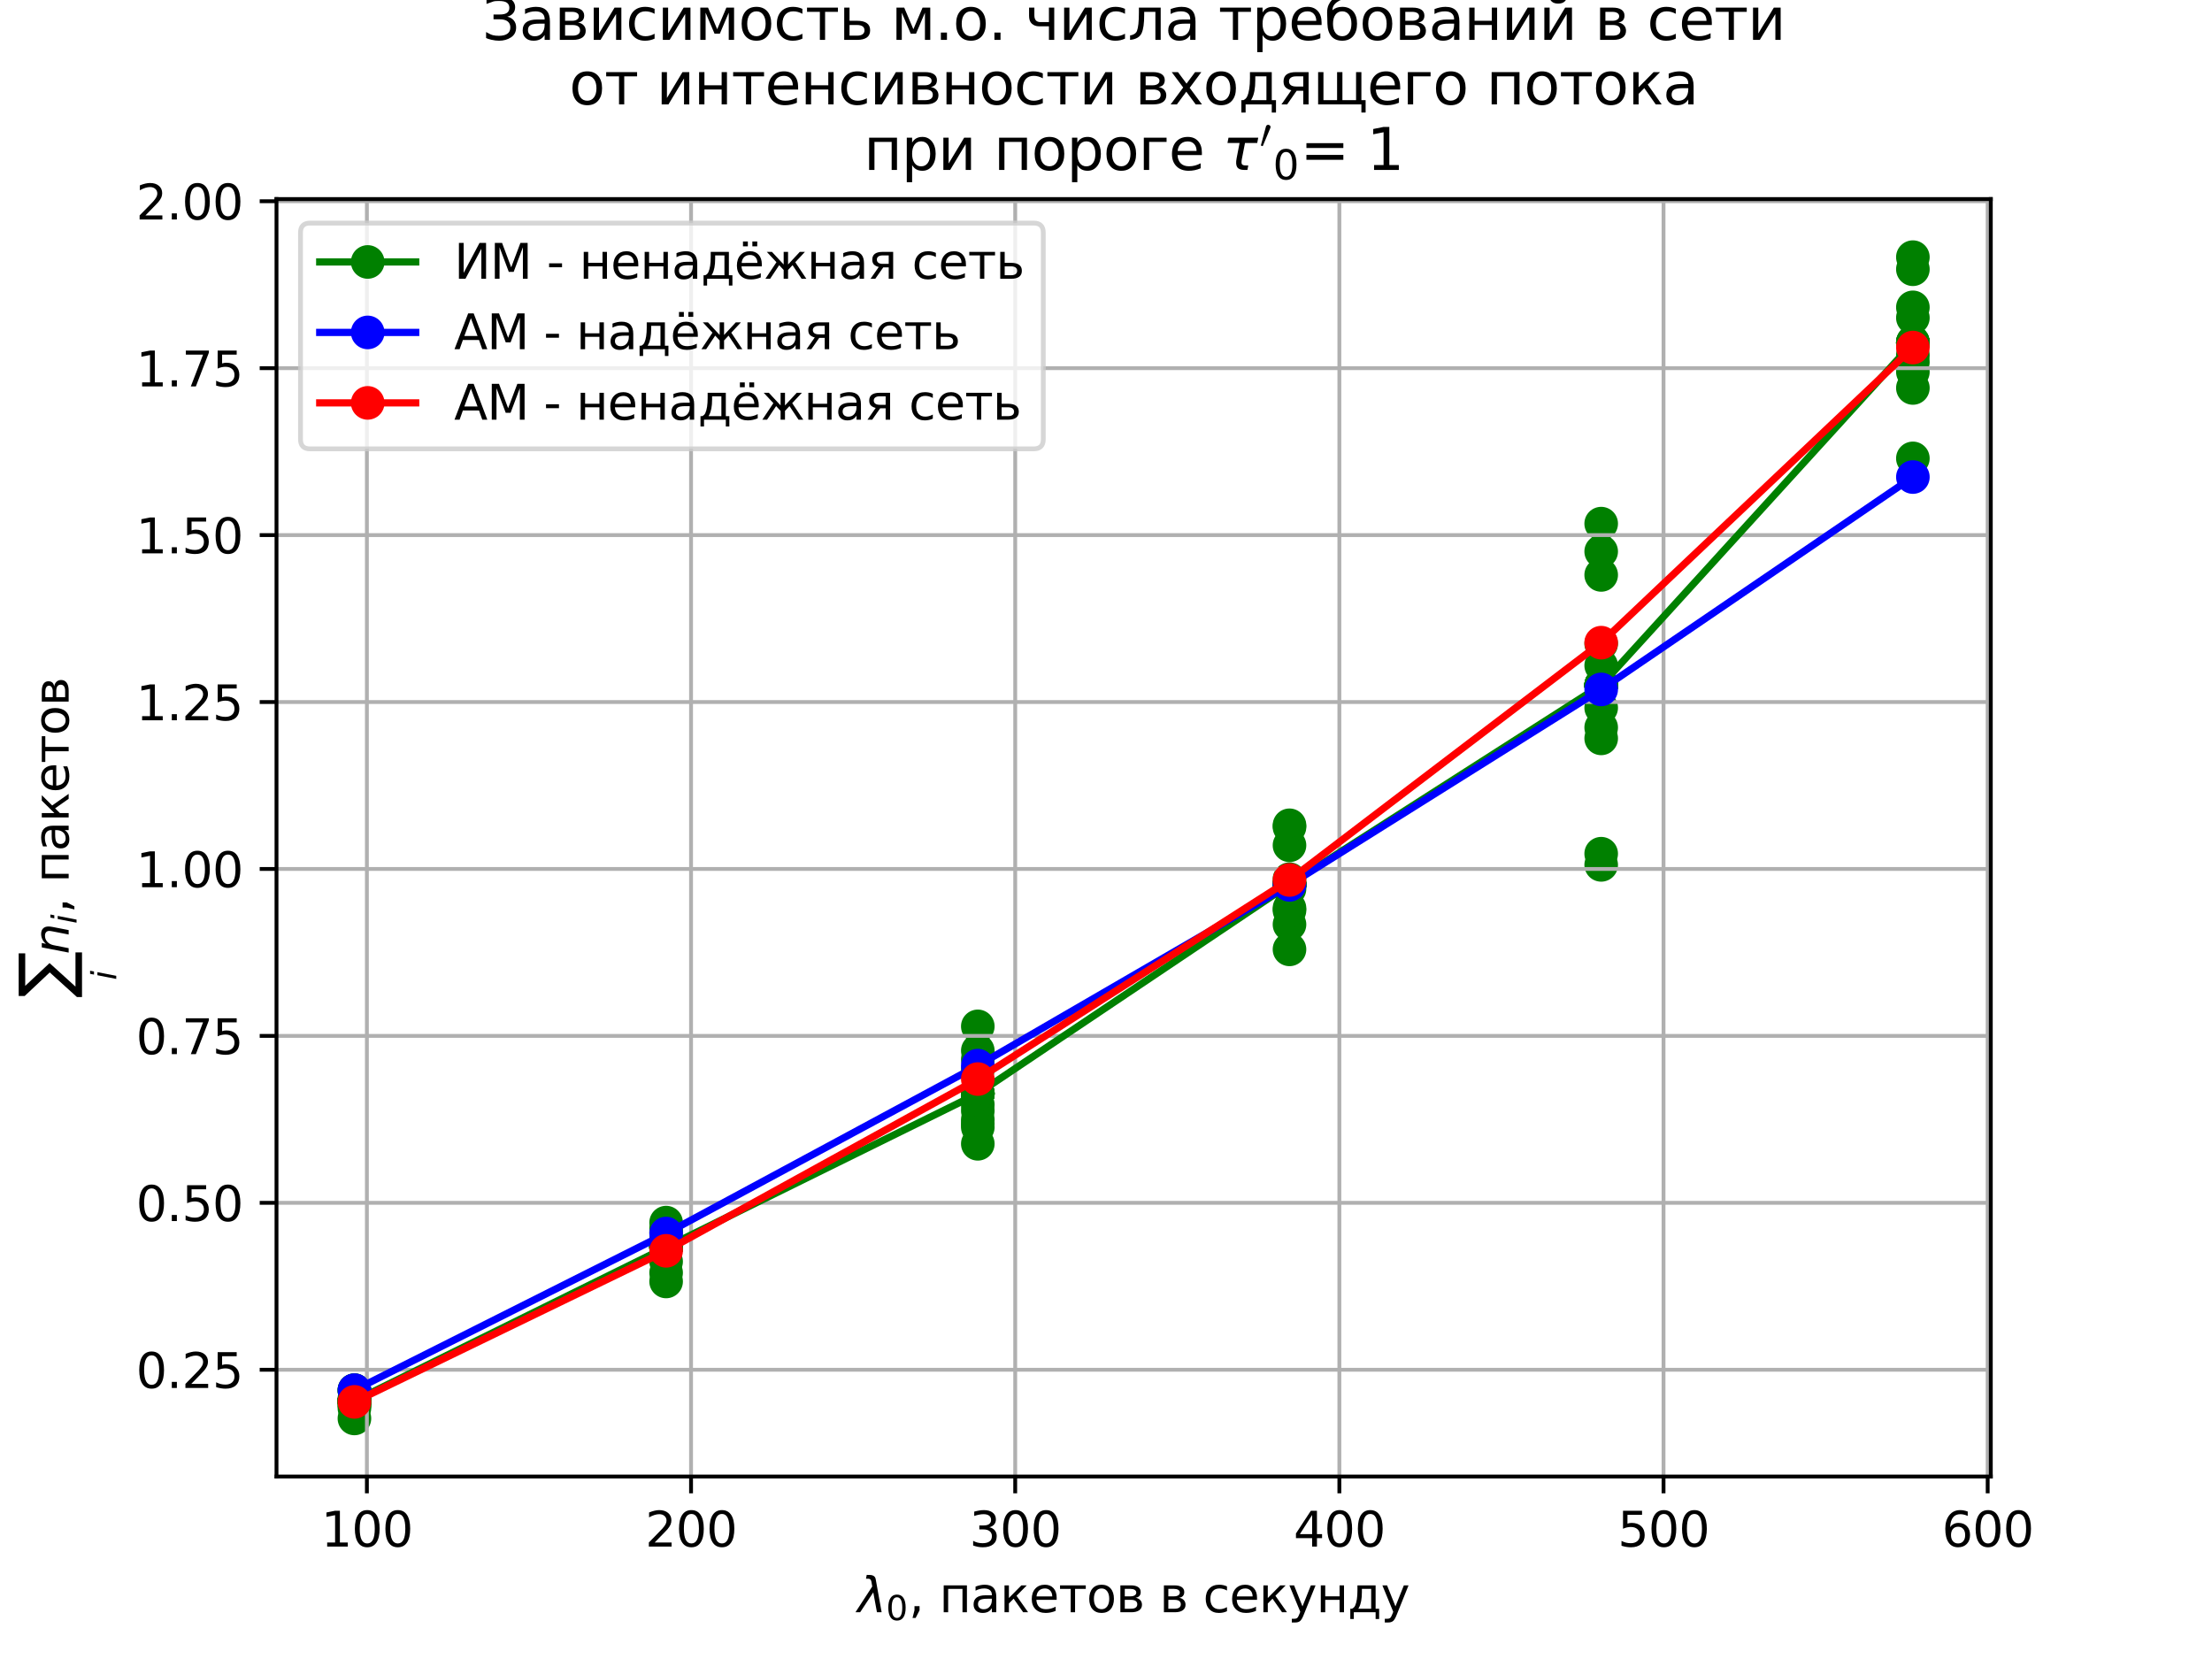 <?xml version="1.0" encoding="utf-8" standalone="no"?>
<!DOCTYPE svg PUBLIC "-//W3C//DTD SVG 1.1//EN"
  "http://www.w3.org/Graphics/SVG/1.1/DTD/svg11.dtd">
<svg xmlns:xlink="http://www.w3.org/1999/xlink" width="460.8pt" height="345.6pt" viewBox="0 0 460.8 345.6" xmlns="http://www.w3.org/2000/svg" version="1.1">
 <defs>
  <style type="text/css">*{stroke-linejoin: round; stroke-linecap: butt}</style>
 </defs>
 <g id="figure_1">
  <g id="patch_1">
   <path d="M 0 345.6 
L 460.8 345.6 
L 460.8 0 
L 0 0 
z
" style="fill: #ffffff"/>
  </g>
  <g id="axes_1">
   <g id="patch_2">
    <path d="M 57.6 307.584 
L 414.72 307.584 
L 414.72 41.472 
L 57.6 41.472 
z
" style="fill: #ffffff"/>
   </g>
   <g id="PathCollection_1">
    <defs>
     <path id="m66192eed21" d="M 0 3 
C 0.796 3 1.559 2.684 2.121 2.121 
C 2.684 1.559 3 0.796 3 0 
C 3 -0.796 2.684 -1.559 2.121 -2.121 
C 1.559 -2.684 0.796 -3 0 -3 
C -0.796 -3 -1.559 -2.684 -2.121 -2.121 
C -2.684 -1.559 -3 -0.796 -3 0 
C -3 0.796 -2.684 1.559 -2.121 2.121 
C -1.559 2.684 -0.796 3 0 3 
z
" style="stroke: #008000"/>
    </defs>
    <g clip-path="url(#pb43937004a)">
     <use xlink:href="#m66192eed21" x="73.833" y="292.633" style="fill: #008000; stroke: #008000"/>
     <use xlink:href="#m66192eed21" x="73.833" y="292.616" style="fill: #008000; stroke: #008000"/>
     <use xlink:href="#m66192eed21" x="73.833" y="293.336" style="fill: #008000; stroke: #008000"/>
     <use xlink:href="#m66192eed21" x="73.833" y="289.682" style="fill: #008000; stroke: #008000"/>
     <use xlink:href="#m66192eed21" x="73.833" y="292.122" style="fill: #008000; stroke: #008000"/>
     <use xlink:href="#m66192eed21" x="73.833" y="291.906" style="fill: #008000; stroke: #008000"/>
     <use xlink:href="#m66192eed21" x="73.833" y="295.488" style="fill: #008000; stroke: #008000"/>
     <use xlink:href="#m66192eed21" x="73.833" y="289.613" style="fill: #008000; stroke: #008000"/>
     <use xlink:href="#m66192eed21" x="73.833" y="289.601" style="fill: #008000; stroke: #008000"/>
     <use xlink:href="#m66192eed21" x="73.833" y="291.335" style="fill: #008000; stroke: #008000"/>
     <use xlink:href="#m66192eed21" x="138.764" y="255.912" style="fill: #008000; stroke: #008000"/>
     <use xlink:href="#m66192eed21" x="138.764" y="254.691" style="fill: #008000; stroke: #008000"/>
     <use xlink:href="#m66192eed21" x="138.764" y="258.275" style="fill: #008000; stroke: #008000"/>
     <use xlink:href="#m66192eed21" x="138.764" y="266.953" style="fill: #008000; stroke: #008000"/>
     <use xlink:href="#m66192eed21" x="138.764" y="262.804" style="fill: #008000; stroke: #008000"/>
     <use xlink:href="#m66192eed21" x="138.764" y="258.46" style="fill: #008000; stroke: #008000"/>
     <use xlink:href="#m66192eed21" x="138.764" y="256.675" style="fill: #008000; stroke: #008000"/>
     <use xlink:href="#m66192eed21" x="138.764" y="259.796" style="fill: #008000; stroke: #008000"/>
     <use xlink:href="#m66192eed21" x="138.764" y="259.473" style="fill: #008000; stroke: #008000"/>
     <use xlink:href="#m66192eed21" x="138.764" y="265.134" style="fill: #008000; stroke: #008000"/>
     <use xlink:href="#m66192eed21" x="203.695" y="222.856" style="fill: #008000; stroke: #008000"/>
     <use xlink:href="#m66192eed21" x="203.695" y="234.091" style="fill: #008000; stroke: #008000"/>
     <use xlink:href="#m66192eed21" x="203.695" y="230.099" style="fill: #008000; stroke: #008000"/>
     <use xlink:href="#m66192eed21" x="203.695" y="231.385" style="fill: #008000; stroke: #008000"/>
     <use xlink:href="#m66192eed21" x="203.695" y="233.247" style="fill: #008000; stroke: #008000"/>
     <use xlink:href="#m66192eed21" x="203.695" y="218.87" style="fill: #008000; stroke: #008000"/>
     <use xlink:href="#m66192eed21" x="203.695" y="213.81" style="fill: #008000; stroke: #008000"/>
     <use xlink:href="#m66192eed21" x="203.695" y="238.276" style="fill: #008000; stroke: #008000"/>
     <use xlink:href="#m66192eed21" x="203.695" y="220.691" style="fill: #008000; stroke: #008000"/>
     <use xlink:href="#m66192eed21" x="203.695" y="234.82" style="fill: #008000; stroke: #008000"/>
     <use xlink:href="#m66192eed21" x="268.625" y="192.582" style="fill: #008000; stroke: #008000"/>
     <use xlink:href="#m66192eed21" x="268.625" y="176.095" style="fill: #008000; stroke: #008000"/>
     <use xlink:href="#m66192eed21" x="268.625" y="185.177" style="fill: #008000; stroke: #008000"/>
     <use xlink:href="#m66192eed21" x="268.625" y="172.279" style="fill: #008000; stroke: #008000"/>
     <use xlink:href="#m66192eed21" x="268.625" y="183.149" style="fill: #008000; stroke: #008000"/>
     <use xlink:href="#m66192eed21" x="268.625" y="189.187" style="fill: #008000; stroke: #008000"/>
     <use xlink:href="#m66192eed21" x="268.625" y="189.651" style="fill: #008000; stroke: #008000"/>
     <use xlink:href="#m66192eed21" x="268.625" y="184.569" style="fill: #008000; stroke: #008000"/>
     <use xlink:href="#m66192eed21" x="268.625" y="171.923" style="fill: #008000; stroke: #008000"/>
     <use xlink:href="#m66192eed21" x="268.625" y="197.771" style="fill: #008000; stroke: #008000"/>
     <use xlink:href="#m66192eed21" x="333.556" y="153.819" style="fill: #008000; stroke: #008000"/>
     <use xlink:href="#m66192eed21" x="333.556" y="109.081" style="fill: #008000; stroke: #008000"/>
     <use xlink:href="#m66192eed21" x="333.556" y="119.768" style="fill: #008000; stroke: #008000"/>
     <use xlink:href="#m66192eed21" x="333.556" y="151.549" style="fill: #008000; stroke: #008000"/>
     <use xlink:href="#m66192eed21" x="333.556" y="114.889" style="fill: #008000; stroke: #008000"/>
     <use xlink:href="#m66192eed21" x="333.556" y="147.44" style="fill: #008000; stroke: #008000"/>
     <use xlink:href="#m66192eed21" x="333.556" y="177.841" style="fill: #008000; stroke: #008000"/>
     <use xlink:href="#m66192eed21" x="333.556" y="134.106" style="fill: #008000; stroke: #008000"/>
     <use xlink:href="#m66192eed21" x="333.556" y="138.635" style="fill: #008000; stroke: #008000"/>
     <use xlink:href="#m66192eed21" x="333.556" y="180.17" style="fill: #008000; stroke: #008000"/>
     <use xlink:href="#m66192eed21" x="398.487" y="66.205" style="fill: #008000; stroke: #008000"/>
     <use xlink:href="#m66192eed21" x="398.487" y="74.009" style="fill: #008000; stroke: #008000"/>
     <use xlink:href="#m66192eed21" x="398.487" y="53.568" style="fill: #008000; stroke: #008000"/>
     <use xlink:href="#m66192eed21" x="398.487" y="95.49" style="fill: #008000; stroke: #008000"/>
     <use xlink:href="#m66192eed21" x="398.487" y="56.09" style="fill: #008000; stroke: #008000"/>
     <use xlink:href="#m66192eed21" x="398.487" y="64.025" style="fill: #008000; stroke: #008000"/>
     <use xlink:href="#m66192eed21" x="398.487" y="77.473" style="fill: #008000; stroke: #008000"/>
     <use xlink:href="#m66192eed21" x="398.487" y="80.82" style="fill: #008000; stroke: #008000"/>
     <use xlink:href="#m66192eed21" x="398.487" y="75.422" style="fill: #008000; stroke: #008000"/>
     <use xlink:href="#m66192eed21" x="398.487" y="71.194" style="fill: #008000; stroke: #008000"/>
    </g>
   </g>
   <g id="matplotlib.axis_1">
    <g id="xtick_1">
     <g id="line2d_1">
      <path d="M 76.43 307.584 
L 76.43 41.472 
" clip-path="url(#pb43937004a)" style="fill: none; stroke: #b0b0b0; stroke-width: 0.8; stroke-linecap: square"/>
     </g>
     <g id="line2d_2">
      <defs>
       <path id="m926c53fa85" d="M 0 0 
L 0 3.5 
" style="stroke: #000000; stroke-width: 0.8"/>
      </defs>
      <g>
       <use xlink:href="#m926c53fa85" x="76.43" y="307.584" style="stroke: #000000; stroke-width: 0.8"/>
      </g>
     </g>
     <g id="text_1">
      <!-- 100 -->
      <g transform="translate(66.886 322.182) scale(0.1 -0.1)">
       <defs>
        <path id="DejaVuSans-31" d="M 794 531 
L 1825 531 
L 1825 4091 
L 703 3866 
L 703 4441 
L 1819 4666 
L 2450 4666 
L 2450 531 
L 3481 531 
L 3481 0 
L 794 0 
L 794 531 
z
" transform="scale(0.016)"/>
        <path id="DejaVuSans-30" d="M 2034 4250 
Q 1547 4250 1301 3770 
Q 1056 3291 1056 2328 
Q 1056 1369 1301 889 
Q 1547 409 2034 409 
Q 2525 409 2770 889 
Q 3016 1369 3016 2328 
Q 3016 3291 2770 3770 
Q 2525 4250 2034 4250 
z
M 2034 4750 
Q 2819 4750 3233 4129 
Q 3647 3509 3647 2328 
Q 3647 1150 3233 529 
Q 2819 -91 2034 -91 
Q 1250 -91 836 529 
Q 422 1150 422 2328 
Q 422 3509 836 4129 
Q 1250 4750 2034 4750 
z
" transform="scale(0.016)"/>
       </defs>
       <use xlink:href="#DejaVuSans-31"/>
       <use xlink:href="#DejaVuSans-30" x="63.623"/>
       <use xlink:href="#DejaVuSans-30" x="127.246"/>
      </g>
     </g>
    </g>
    <g id="xtick_2">
     <g id="line2d_3">
      <path d="M 143.958 307.584 
L 143.958 41.472 
" clip-path="url(#pb43937004a)" style="fill: none; stroke: #b0b0b0; stroke-width: 0.8; stroke-linecap: square"/>
     </g>
     <g id="line2d_4">
      <g>
       <use xlink:href="#m926c53fa85" x="143.958" y="307.584" style="stroke: #000000; stroke-width: 0.8"/>
      </g>
     </g>
     <g id="text_2">
      <!-- 200 -->
      <g transform="translate(134.414 322.182) scale(0.1 -0.1)">
       <defs>
        <path id="DejaVuSans-32" d="M 1228 531 
L 3431 531 
L 3431 0 
L 469 0 
L 469 531 
Q 828 903 1448 1529 
Q 2069 2156 2228 2338 
Q 2531 2678 2651 2914 
Q 2772 3150 2772 3378 
Q 2772 3750 2511 3984 
Q 2250 4219 1831 4219 
Q 1534 4219 1204 4116 
Q 875 4013 500 3803 
L 500 4441 
Q 881 4594 1212 4672 
Q 1544 4750 1819 4750 
Q 2544 4750 2975 4387 
Q 3406 4025 3406 3419 
Q 3406 3131 3298 2873 
Q 3191 2616 2906 2266 
Q 2828 2175 2409 1742 
Q 1991 1309 1228 531 
z
" transform="scale(0.016)"/>
       </defs>
       <use xlink:href="#DejaVuSans-32"/>
       <use xlink:href="#DejaVuSans-30" x="63.623"/>
       <use xlink:href="#DejaVuSans-30" x="127.246"/>
      </g>
     </g>
    </g>
    <g id="xtick_3">
     <g id="line2d_5">
      <path d="M 211.486 307.584 
L 211.486 41.472 
" clip-path="url(#pb43937004a)" style="fill: none; stroke: #b0b0b0; stroke-width: 0.8; stroke-linecap: square"/>
     </g>
     <g id="line2d_6">
      <g>
       <use xlink:href="#m926c53fa85" x="211.486" y="307.584" style="stroke: #000000; stroke-width: 0.8"/>
      </g>
     </g>
     <g id="text_3">
      <!-- 300 -->
      <g transform="translate(201.943 322.182) scale(0.1 -0.1)">
       <defs>
        <path id="DejaVuSans-33" d="M 2597 2516 
Q 3050 2419 3304 2112 
Q 3559 1806 3559 1356 
Q 3559 666 3084 287 
Q 2609 -91 1734 -91 
Q 1441 -91 1130 -33 
Q 819 25 488 141 
L 488 750 
Q 750 597 1062 519 
Q 1375 441 1716 441 
Q 2309 441 2620 675 
Q 2931 909 2931 1356 
Q 2931 1769 2642 2001 
Q 2353 2234 1838 2234 
L 1294 2234 
L 1294 2753 
L 1863 2753 
Q 2328 2753 2575 2939 
Q 2822 3125 2822 3475 
Q 2822 3834 2567 4026 
Q 2313 4219 1838 4219 
Q 1578 4219 1281 4162 
Q 984 4106 628 3988 
L 628 4550 
Q 988 4650 1302 4700 
Q 1616 4750 1894 4750 
Q 2613 4750 3031 4423 
Q 3450 4097 3450 3541 
Q 3450 3153 3228 2886 
Q 3006 2619 2597 2516 
z
" transform="scale(0.016)"/>
       </defs>
       <use xlink:href="#DejaVuSans-33"/>
       <use xlink:href="#DejaVuSans-30" x="63.623"/>
       <use xlink:href="#DejaVuSans-30" x="127.246"/>
      </g>
     </g>
    </g>
    <g id="xtick_4">
     <g id="line2d_7">
      <path d="M 279.014 307.584 
L 279.014 41.472 
" clip-path="url(#pb43937004a)" style="fill: none; stroke: #b0b0b0; stroke-width: 0.8; stroke-linecap: square"/>
     </g>
     <g id="line2d_8">
      <g>
       <use xlink:href="#m926c53fa85" x="279.014" y="307.584" style="stroke: #000000; stroke-width: 0.8"/>
      </g>
     </g>
     <g id="text_4">
      <!-- 400 -->
      <g transform="translate(269.471 322.182) scale(0.1 -0.1)">
       <defs>
        <path id="DejaVuSans-34" d="M 2419 4116 
L 825 1625 
L 2419 1625 
L 2419 4116 
z
M 2253 4666 
L 3047 4666 
L 3047 1625 
L 3713 1625 
L 3713 1100 
L 3047 1100 
L 3047 0 
L 2419 0 
L 2419 1100 
L 313 1100 
L 313 1709 
L 2253 4666 
z
" transform="scale(0.016)"/>
       </defs>
       <use xlink:href="#DejaVuSans-34"/>
       <use xlink:href="#DejaVuSans-30" x="63.623"/>
       <use xlink:href="#DejaVuSans-30" x="127.246"/>
      </g>
     </g>
    </g>
    <g id="xtick_5">
     <g id="line2d_9">
      <path d="M 346.543 307.584 
L 346.543 41.472 
" clip-path="url(#pb43937004a)" style="fill: none; stroke: #b0b0b0; stroke-width: 0.8; stroke-linecap: square"/>
     </g>
     <g id="line2d_10">
      <g>
       <use xlink:href="#m926c53fa85" x="346.543" y="307.584" style="stroke: #000000; stroke-width: 0.8"/>
      </g>
     </g>
     <g id="text_5">
      <!-- 500 -->
      <g transform="translate(336.999 322.182) scale(0.1 -0.1)">
       <defs>
        <path id="DejaVuSans-35" d="M 691 4666 
L 3169 4666 
L 3169 4134 
L 1269 4134 
L 1269 2991 
Q 1406 3038 1543 3061 
Q 1681 3084 1819 3084 
Q 2600 3084 3056 2656 
Q 3513 2228 3513 1497 
Q 3513 744 3044 326 
Q 2575 -91 1722 -91 
Q 1428 -91 1123 -41 
Q 819 9 494 109 
L 494 744 
Q 775 591 1075 516 
Q 1375 441 1709 441 
Q 2250 441 2565 725 
Q 2881 1009 2881 1497 
Q 2881 1984 2565 2268 
Q 2250 2553 1709 2553 
Q 1456 2553 1204 2497 
Q 953 2441 691 2322 
L 691 4666 
z
" transform="scale(0.016)"/>
       </defs>
       <use xlink:href="#DejaVuSans-35"/>
       <use xlink:href="#DejaVuSans-30" x="63.623"/>
       <use xlink:href="#DejaVuSans-30" x="127.246"/>
      </g>
     </g>
    </g>
    <g id="xtick_6">
     <g id="line2d_11">
      <path d="M 414.071 307.584 
L 414.071 41.472 
" clip-path="url(#pb43937004a)" style="fill: none; stroke: #b0b0b0; stroke-width: 0.8; stroke-linecap: square"/>
     </g>
     <g id="line2d_12">
      <g>
       <use xlink:href="#m926c53fa85" x="414.071" y="307.584" style="stroke: #000000; stroke-width: 0.8"/>
      </g>
     </g>
     <g id="text_6">
      <!-- 600 -->
      <g transform="translate(404.527 322.182) scale(0.1 -0.1)">
       <defs>
        <path id="DejaVuSans-36" d="M 2113 2584 
Q 1688 2584 1439 2293 
Q 1191 2003 1191 1497 
Q 1191 994 1439 701 
Q 1688 409 2113 409 
Q 2538 409 2786 701 
Q 3034 994 3034 1497 
Q 3034 2003 2786 2293 
Q 2538 2584 2113 2584 
z
M 3366 4563 
L 3366 3988 
Q 3128 4100 2886 4159 
Q 2644 4219 2406 4219 
Q 1781 4219 1451 3797 
Q 1122 3375 1075 2522 
Q 1259 2794 1537 2939 
Q 1816 3084 2150 3084 
Q 2853 3084 3261 2657 
Q 3669 2231 3669 1497 
Q 3669 778 3244 343 
Q 2819 -91 2113 -91 
Q 1303 -91 875 529 
Q 447 1150 447 2328 
Q 447 3434 972 4092 
Q 1497 4750 2381 4750 
Q 2619 4750 2861 4703 
Q 3103 4656 3366 4563 
z
" transform="scale(0.016)"/>
       </defs>
       <use xlink:href="#DejaVuSans-36"/>
       <use xlink:href="#DejaVuSans-30" x="63.623"/>
       <use xlink:href="#DejaVuSans-30" x="127.246"/>
      </g>
     </g>
    </g>
    <g id="text_7">
     <!-- $\lambda_0$, пакетов в секунду -->
     <g transform="translate(178.66 335.862) scale(0.1 -0.1)">
      <defs>
       <path id="DejaVuSans-Oblique-3bb" d="M 2350 4316 
L 3125 0 
L 2516 0 
L 2038 2588 
L 328 0 
L -281 0 
L 1903 3356 
L 1794 3975 
Q 1725 4369 1391 4369 
L 1091 4369 
L 1184 4863 
L 1550 4856 
Q 2253 4847 2350 4316 
z
" transform="scale(0.016)"/>
       <path id="DejaVuSans-2c" d="M 750 794 
L 1409 794 
L 1409 256 
L 897 -744 
L 494 -744 
L 750 256 
L 750 794 
z
" transform="scale(0.016)"/>
       <path id="DejaVuSans-20" transform="scale(0.016)"/>
       <path id="DejaVuSans-43f" d="M 3603 3500 
L 3603 0 
L 3025 0 
L 3025 3041 
L 1159 3041 
L 1159 0 
L 581 0 
L 581 3500 
L 3603 3500 
z
" transform="scale(0.016)"/>
       <path id="DejaVuSans-430" d="M 2194 1759 
Q 1497 1759 1228 1600 
Q 959 1441 959 1056 
Q 959 750 1161 570 
Q 1363 391 1709 391 
Q 2188 391 2477 730 
Q 2766 1069 2766 1631 
L 2766 1759 
L 2194 1759 
z
M 3341 1997 
L 3341 0 
L 2766 0 
L 2766 531 
Q 2569 213 2275 61 
Q 1981 -91 1556 -91 
Q 1019 -91 701 211 
Q 384 513 384 1019 
Q 384 1609 779 1909 
Q 1175 2209 1959 2209 
L 2766 2209 
L 2766 2266 
Q 2766 2663 2505 2880 
Q 2244 3097 1772 3097 
Q 1472 3097 1187 3025 
Q 903 2953 641 2809 
L 641 3341 
Q 956 3463 1253 3523 
Q 1550 3584 1831 3584 
Q 2591 3584 2966 3190 
Q 3341 2797 3341 1997 
z
" transform="scale(0.016)"/>
       <path id="DejaVuSans-43a" d="M 581 3500 
L 1153 3500 
L 1153 1856 
L 2775 3500 
L 3481 3500 
L 2144 2147 
L 3653 0 
L 3009 0 
L 1769 1766 
L 1153 1141 
L 1153 0 
L 581 0 
L 581 3500 
z
" transform="scale(0.016)"/>
       <path id="DejaVuSans-435" d="M 3597 1894 
L 3597 1613 
L 953 1613 
Q 991 1019 1311 708 
Q 1631 397 2203 397 
Q 2534 397 2845 478 
Q 3156 559 3463 722 
L 3463 178 
Q 3153 47 2828 -22 
Q 2503 -91 2169 -91 
Q 1331 -91 842 396 
Q 353 884 353 1716 
Q 353 2575 817 3079 
Q 1281 3584 2069 3584 
Q 2775 3584 3186 3129 
Q 3597 2675 3597 1894 
z
M 3022 2063 
Q 3016 2534 2758 2815 
Q 2500 3097 2075 3097 
Q 1594 3097 1305 2825 
Q 1016 2553 972 2059 
L 3022 2063 
z
" transform="scale(0.016)"/>
       <path id="DejaVuSans-442" d="M 188 3500 
L 3541 3500 
L 3541 3041 
L 2147 3041 
L 2147 0 
L 1581 0 
L 1581 3041 
L 188 3041 
L 188 3500 
z
" transform="scale(0.016)"/>
       <path id="DejaVuSans-43e" d="M 1959 3097 
Q 1497 3097 1228 2736 
Q 959 2375 959 1747 
Q 959 1119 1226 758 
Q 1494 397 1959 397 
Q 2419 397 2687 759 
Q 2956 1122 2956 1747 
Q 2956 2369 2687 2733 
Q 2419 3097 1959 3097 
z
M 1959 3584 
Q 2709 3584 3137 3096 
Q 3566 2609 3566 1747 
Q 3566 888 3137 398 
Q 2709 -91 1959 -91 
Q 1206 -91 779 398 
Q 353 888 353 1747 
Q 353 2609 779 3096 
Q 1206 3584 1959 3584 
z
" transform="scale(0.016)"/>
       <path id="DejaVuSans-432" d="M 1156 1613 
L 1156 459 
L 1975 459 
Q 2369 459 2575 607 
Q 2781 756 2781 1038 
Q 2781 1319 2575 1466 
Q 2369 1613 1975 1613 
L 1156 1613 
z
M 1156 3041 
L 1156 2072 
L 1913 2072 
Q 2238 2072 2444 2201 
Q 2650 2331 2650 2563 
Q 2650 2794 2444 2917 
Q 2238 3041 1913 3041 
L 1156 3041 
z
M 581 3500 
L 1950 3500 
Q 2566 3500 2897 3275 
Q 3228 3050 3228 2634 
Q 3228 2313 3059 2123 
Q 2891 1934 2559 1888 
Q 2956 1813 3175 1575 
Q 3394 1338 3394 981 
Q 3394 513 3033 256 
Q 2672 0 2003 0 
L 581 0 
L 581 3500 
z
" transform="scale(0.016)"/>
       <path id="DejaVuSans-441" d="M 3122 3366 
L 3122 2828 
Q 2878 2963 2633 3030 
Q 2388 3097 2138 3097 
Q 1578 3097 1268 2742 
Q 959 2388 959 1747 
Q 959 1106 1268 751 
Q 1578 397 2138 397 
Q 2388 397 2633 464 
Q 2878 531 3122 666 
L 3122 134 
Q 2881 22 2623 -34 
Q 2366 -91 2075 -91 
Q 1284 -91 818 406 
Q 353 903 353 1747 
Q 353 2603 823 3093 
Q 1294 3584 2113 3584 
Q 2378 3584 2631 3529 
Q 2884 3475 3122 3366 
z
" transform="scale(0.016)"/>
       <path id="DejaVuSans-443" d="M 2059 -325 
Q 1816 -950 1584 -1140 
Q 1353 -1331 966 -1331 
L 506 -1331 
L 506 -850 
L 844 -850 
Q 1081 -850 1212 -737 
Q 1344 -625 1503 -206 
L 1606 56 
L 191 3500 
L 800 3500 
L 1894 763 
L 2988 3500 
L 3597 3500 
L 2059 -325 
z
" transform="scale(0.016)"/>
       <path id="DejaVuSans-43d" d="M 581 3500 
L 1159 3500 
L 1159 2072 
L 3025 2072 
L 3025 3500 
L 3603 3500 
L 3603 0 
L 3025 0 
L 3025 1613 
L 1159 1613 
L 1159 0 
L 581 0 
L 581 3500 
z
" transform="scale(0.016)"/>
       <path id="DejaVuSans-434" d="M 1384 459 
L 3053 459 
L 3053 3041 
L 1844 3041 
L 1844 2603 
Q 1844 1316 1475 628 
L 1384 459 
z
M 550 459 
Q 834 584 959 850 
Q 1266 1509 1266 2838 
L 1266 3500 
L 3631 3500 
L 3631 459 
L 4091 459 
L 4091 -884 
L 3631 -884 
L 3631 0 
L 794 0 
L 794 -884 
L 334 -884 
L 334 459 
L 550 459 
z
" transform="scale(0.016)"/>
      </defs>
      <use xlink:href="#DejaVuSans-Oblique-3bb" transform="translate(0 0.016)"/>
      <use xlink:href="#DejaVuSans-30" transform="translate(59.18 -16.391) scale(0.7)"/>
      <use xlink:href="#DejaVuSans-2c" transform="translate(106.45 0.016)"/>
      <use xlink:href="#DejaVuSans-20" transform="translate(138.237 0.016)"/>
      <use xlink:href="#DejaVuSans-43f" transform="translate(170.024 0.016)"/>
      <use xlink:href="#DejaVuSans-430" transform="translate(235.405 0.016)"/>
      <use xlink:href="#DejaVuSans-43a" transform="translate(296.685 0.016)"/>
      <use xlink:href="#DejaVuSans-435" transform="translate(357.085 0.016)"/>
      <use xlink:href="#DejaVuSans-442" transform="translate(418.608 0.016)"/>
      <use xlink:href="#DejaVuSans-43e" transform="translate(476.86 0.016)"/>
      <use xlink:href="#DejaVuSans-432" transform="translate(538.042 0.016)"/>
      <use xlink:href="#DejaVuSans-20" transform="translate(596.978 0.016)"/>
      <use xlink:href="#DejaVuSans-432" transform="translate(628.765 0.016)"/>
      <use xlink:href="#DejaVuSans-20" transform="translate(687.7 0.016)"/>
      <use xlink:href="#DejaVuSans-441" transform="translate(719.487 0.016)"/>
      <use xlink:href="#DejaVuSans-435" transform="translate(774.468 0.016)"/>
      <use xlink:href="#DejaVuSans-43a" transform="translate(835.991 0.016)"/>
      <use xlink:href="#DejaVuSans-443" transform="translate(896.392 0.016)"/>
      <use xlink:href="#DejaVuSans-43d" transform="translate(955.571 0.016)"/>
      <use xlink:href="#DejaVuSans-434" transform="translate(1020.952 0.016)"/>
      <use xlink:href="#DejaVuSans-443" transform="translate(1090.093 0.016)"/>
     </g>
    </g>
   </g>
   <g id="matplotlib.axis_2">
    <g id="ytick_1">
     <g id="line2d_13">
      <path d="M 57.6 285.342 
L 414.72 285.342 
" clip-path="url(#pb43937004a)" style="fill: none; stroke: #b0b0b0; stroke-width: 0.8; stroke-linecap: square"/>
     </g>
     <g id="line2d_14">
      <defs>
       <path id="m82d34d071a" d="M 0 0 
L -3.5 0 
" style="stroke: #000000; stroke-width: 0.8"/>
      </defs>
      <g>
       <use xlink:href="#m82d34d071a" x="57.6" y="285.342" style="stroke: #000000; stroke-width: 0.8"/>
      </g>
     </g>
     <g id="text_8">
      <!-- 0.25 -->
      <g transform="translate(28.334 289.142) scale(0.1 -0.1)">
       <defs>
        <path id="DejaVuSans-2e" d="M 684 794 
L 1344 794 
L 1344 0 
L 684 0 
L 684 794 
z
" transform="scale(0.016)"/>
       </defs>
       <use xlink:href="#DejaVuSans-30"/>
       <use xlink:href="#DejaVuSans-2e" x="63.623"/>
       <use xlink:href="#DejaVuSans-32" x="95.41"/>
       <use xlink:href="#DejaVuSans-35" x="159.033"/>
      </g>
     </g>
    </g>
    <g id="ytick_2">
     <g id="line2d_15">
      <path d="M 57.6 250.568 
L 414.72 250.568 
" clip-path="url(#pb43937004a)" style="fill: none; stroke: #b0b0b0; stroke-width: 0.8; stroke-linecap: square"/>
     </g>
     <g id="line2d_16">
      <g>
       <use xlink:href="#m82d34d071a" x="57.6" y="250.568" style="stroke: #000000; stroke-width: 0.8"/>
      </g>
     </g>
     <g id="text_9">
      <!-- 0.50 -->
      <g transform="translate(28.334 254.367) scale(0.1 -0.1)">
       <use xlink:href="#DejaVuSans-30"/>
       <use xlink:href="#DejaVuSans-2e" x="63.623"/>
       <use xlink:href="#DejaVuSans-35" x="95.41"/>
       <use xlink:href="#DejaVuSans-30" x="159.033"/>
      </g>
     </g>
    </g>
    <g id="ytick_3">
     <g id="line2d_17">
      <path d="M 57.6 215.794 
L 414.72 215.794 
" clip-path="url(#pb43937004a)" style="fill: none; stroke: #b0b0b0; stroke-width: 0.8; stroke-linecap: square"/>
     </g>
     <g id="line2d_18">
      <g>
       <use xlink:href="#m82d34d071a" x="57.6" y="215.794" style="stroke: #000000; stroke-width: 0.8"/>
      </g>
     </g>
     <g id="text_10">
      <!-- 0.75 -->
      <g transform="translate(28.334 219.593) scale(0.1 -0.1)">
       <defs>
        <path id="DejaVuSans-37" d="M 525 4666 
L 3525 4666 
L 3525 4397 
L 1831 0 
L 1172 0 
L 2766 4134 
L 525 4134 
L 525 4666 
z
" transform="scale(0.016)"/>
       </defs>
       <use xlink:href="#DejaVuSans-30"/>
       <use xlink:href="#DejaVuSans-2e" x="63.623"/>
       <use xlink:href="#DejaVuSans-37" x="95.41"/>
       <use xlink:href="#DejaVuSans-35" x="159.033"/>
      </g>
     </g>
    </g>
    <g id="ytick_4">
     <g id="line2d_19">
      <path d="M 57.6 181.019 
L 414.72 181.019 
" clip-path="url(#pb43937004a)" style="fill: none; stroke: #b0b0b0; stroke-width: 0.8; stroke-linecap: square"/>
     </g>
     <g id="line2d_20">
      <g>
       <use xlink:href="#m82d34d071a" x="57.6" y="181.019" style="stroke: #000000; stroke-width: 0.8"/>
      </g>
     </g>
     <g id="text_11">
      <!-- 1.00 -->
      <g transform="translate(28.334 184.819) scale(0.1 -0.1)">
       <use xlink:href="#DejaVuSans-31"/>
       <use xlink:href="#DejaVuSans-2e" x="63.623"/>
       <use xlink:href="#DejaVuSans-30" x="95.41"/>
       <use xlink:href="#DejaVuSans-30" x="159.033"/>
      </g>
     </g>
    </g>
    <g id="ytick_5">
     <g id="line2d_21">
      <path d="M 57.6 146.245 
L 414.72 146.245 
" clip-path="url(#pb43937004a)" style="fill: none; stroke: #b0b0b0; stroke-width: 0.8; stroke-linecap: square"/>
     </g>
     <g id="line2d_22">
      <g>
       <use xlink:href="#m82d34d071a" x="57.6" y="146.245" style="stroke: #000000; stroke-width: 0.8"/>
      </g>
     </g>
     <g id="text_12">
      <!-- 1.25 -->
      <g transform="translate(28.334 150.044) scale(0.1 -0.1)">
       <use xlink:href="#DejaVuSans-31"/>
       <use xlink:href="#DejaVuSans-2e" x="63.623"/>
       <use xlink:href="#DejaVuSans-32" x="95.41"/>
       <use xlink:href="#DejaVuSans-35" x="159.033"/>
      </g>
     </g>
    </g>
    <g id="ytick_6">
     <g id="line2d_23">
      <path d="M 57.6 111.471 
L 414.72 111.471 
" clip-path="url(#pb43937004a)" style="fill: none; stroke: #b0b0b0; stroke-width: 0.8; stroke-linecap: square"/>
     </g>
     <g id="line2d_24">
      <g>
       <use xlink:href="#m82d34d071a" x="57.6" y="111.471" style="stroke: #000000; stroke-width: 0.8"/>
      </g>
     </g>
     <g id="text_13">
      <!-- 1.50 -->
      <g transform="translate(28.334 115.27) scale(0.1 -0.1)">
       <use xlink:href="#DejaVuSans-31"/>
       <use xlink:href="#DejaVuSans-2e" x="63.623"/>
       <use xlink:href="#DejaVuSans-35" x="95.41"/>
       <use xlink:href="#DejaVuSans-30" x="159.033"/>
      </g>
     </g>
    </g>
    <g id="ytick_7">
     <g id="line2d_25">
      <path d="M 57.6 76.697 
L 414.72 76.697 
" clip-path="url(#pb43937004a)" style="fill: none; stroke: #b0b0b0; stroke-width: 0.8; stroke-linecap: square"/>
     </g>
     <g id="line2d_26">
      <g>
       <use xlink:href="#m82d34d071a" x="57.6" y="76.697" style="stroke: #000000; stroke-width: 0.8"/>
      </g>
     </g>
     <g id="text_14">
      <!-- 1.75 -->
      <g transform="translate(28.334 80.496) scale(0.1 -0.1)">
       <use xlink:href="#DejaVuSans-31"/>
       <use xlink:href="#DejaVuSans-2e" x="63.623"/>
       <use xlink:href="#DejaVuSans-37" x="95.41"/>
       <use xlink:href="#DejaVuSans-35" x="159.033"/>
      </g>
     </g>
    </g>
    <g id="ytick_8">
     <g id="line2d_27">
      <path d="M 57.6 41.922 
L 414.72 41.922 
" clip-path="url(#pb43937004a)" style="fill: none; stroke: #b0b0b0; stroke-width: 0.8; stroke-linecap: square"/>
     </g>
     <g id="line2d_28">
      <g>
       <use xlink:href="#m82d34d071a" x="57.6" y="41.922" style="stroke: #000000; stroke-width: 0.8"/>
      </g>
     </g>
     <g id="text_15">
      <!-- 2.00 -->
      <g transform="translate(28.334 45.721) scale(0.1 -0.1)">
       <use xlink:href="#DejaVuSans-32"/>
       <use xlink:href="#DejaVuSans-2e" x="63.623"/>
       <use xlink:href="#DejaVuSans-30" x="95.41"/>
       <use xlink:href="#DejaVuSans-30" x="159.033"/>
      </g>
     </g>
    </g>
    <g id="text_16">
     <!-- $\sum_i n_i$, пакетов -->
     <g transform="translate(14.334 207.878) rotate(-90) scale(0.1 -0.1)">
      <defs>
       <path id="DejaVuSansDisplay-2211" d="M 244 6509 
L 5803 6509 
L 5803 5656 
L 1566 5656 
L 4534 2488 
L 1469 -888 
L 5919 -888 
L 5919 -1738 
L 109 -1738 
L 109 -1078 
L 3316 2463 
L 244 5728 
L 244 6509 
z
" transform="scale(0.016)"/>
       <path id="DejaVuSans-Oblique-69" d="M 1172 4863 
L 1747 4863 
L 1606 4134 
L 1031 4134 
L 1172 4863 
z
M 909 3500 
L 1484 3500 
L 800 0 
L 225 0 
L 909 3500 
z
" transform="scale(0.016)"/>
       <path id="DejaVuSans-Oblique-6e" d="M 3566 2113 
L 3156 0 
L 2578 0 
L 2988 2091 
Q 3016 2238 3031 2350 
Q 3047 2463 3047 2528 
Q 3047 2791 2881 2937 
Q 2716 3084 2419 3084 
Q 1956 3084 1622 2776 
Q 1288 2469 1184 1941 
L 800 0 
L 225 0 
L 903 3500 
L 1478 3500 
L 1363 2950 
Q 1603 3253 1940 3418 
Q 2278 3584 2650 3584 
Q 3113 3584 3367 3334 
Q 3622 3084 3622 2631 
Q 3622 2519 3608 2391 
Q 3594 2263 3566 2113 
z
" transform="scale(0.016)"/>
      </defs>
      <use xlink:href="#DejaVuSansDisplay-2211" transform="translate(0 0.297)"/>
      <use xlink:href="#DejaVuSans-Oblique-69" transform="translate(37 -98.798) scale(0.7)"/>
      <use xlink:href="#DejaVuSans-Oblique-6e" transform="translate(90.766 0.297)"/>
      <use xlink:href="#DejaVuSans-Oblique-69" transform="translate(154.145 -16.109) scale(0.7)"/>
      <use xlink:href="#DejaVuSans-2c" transform="translate(176.327 0.297)"/>
      <use xlink:href="#DejaVuSans-20" transform="translate(208.114 0.297)"/>
      <use xlink:href="#DejaVuSans-43f" transform="translate(239.901 0.297)"/>
      <use xlink:href="#DejaVuSans-430" transform="translate(305.282 0.297)"/>
      <use xlink:href="#DejaVuSans-43a" transform="translate(366.562 0.297)"/>
      <use xlink:href="#DejaVuSans-435" transform="translate(426.962 0.297)"/>
      <use xlink:href="#DejaVuSans-442" transform="translate(488.485 0.297)"/>
      <use xlink:href="#DejaVuSans-43e" transform="translate(546.737 0.297)"/>
      <use xlink:href="#DejaVuSans-432" transform="translate(607.919 0.297)"/>
     </g>
    </g>
   </g>
   <g id="line2d_29">
    <path d="M 73.833 291.833 
L 73.833 291.833 
L 73.833 291.833 
L 73.833 291.833 
L 73.833 291.833 
L 73.833 291.833 
L 73.833 291.833 
L 73.833 291.833 
L 73.833 291.833 
L 73.833 291.833 
L 138.764 259.817 
L 138.764 259.817 
L 138.764 259.817 
L 138.764 259.817 
L 138.764 259.817 
L 138.764 259.817 
L 138.764 259.817 
L 138.764 259.817 
L 138.764 259.817 
L 138.764 259.817 
L 203.695 227.815 
L 203.695 227.815 
L 203.695 227.815 
L 203.695 227.815 
L 203.695 227.815 
L 203.695 227.815 
L 203.695 227.815 
L 203.695 227.815 
L 203.695 227.815 
L 203.695 227.815 
L 268.625 184.238 
L 268.625 184.238 
L 268.625 184.238 
L 268.625 184.238 
L 268.625 184.238 
L 268.625 184.238 
L 268.625 184.238 
L 268.625 184.238 
L 268.625 184.238 
L 268.625 184.238 
L 333.556 142.73 
L 333.556 142.73 
L 333.556 142.73 
L 333.556 142.73 
L 333.556 142.73 
L 333.556 142.73 
L 333.556 142.73 
L 333.556 142.73 
L 333.556 142.73 
L 333.556 142.73 
L 398.487 71.429 
L 398.487 71.429 
L 398.487 71.429 
L 398.487 71.429 
L 398.487 71.429 
L 398.487 71.429 
L 398.487 71.429 
L 398.487 71.429 
L 398.487 71.429 
L 398.487 71.429 
" clip-path="url(#pb43937004a)" style="fill: none; stroke: #008000; stroke-width: 1.5; stroke-linecap: square"/>
    <g clip-path="url(#pb43937004a)">
     <use xlink:href="#m66192eed21" x="73.833" y="291.833" style="fill: #008000; stroke: #008000"/>
     <use xlink:href="#m66192eed21" x="73.833" y="291.833" style="fill: #008000; stroke: #008000"/>
     <use xlink:href="#m66192eed21" x="73.833" y="291.833" style="fill: #008000; stroke: #008000"/>
     <use xlink:href="#m66192eed21" x="73.833" y="291.833" style="fill: #008000; stroke: #008000"/>
     <use xlink:href="#m66192eed21" x="73.833" y="291.833" style="fill: #008000; stroke: #008000"/>
     <use xlink:href="#m66192eed21" x="73.833" y="291.833" style="fill: #008000; stroke: #008000"/>
     <use xlink:href="#m66192eed21" x="73.833" y="291.833" style="fill: #008000; stroke: #008000"/>
     <use xlink:href="#m66192eed21" x="73.833" y="291.833" style="fill: #008000; stroke: #008000"/>
     <use xlink:href="#m66192eed21" x="73.833" y="291.833" style="fill: #008000; stroke: #008000"/>
     <use xlink:href="#m66192eed21" x="73.833" y="291.833" style="fill: #008000; stroke: #008000"/>
     <use xlink:href="#m66192eed21" x="138.764" y="259.817" style="fill: #008000; stroke: #008000"/>
     <use xlink:href="#m66192eed21" x="138.764" y="259.817" style="fill: #008000; stroke: #008000"/>
     <use xlink:href="#m66192eed21" x="138.764" y="259.817" style="fill: #008000; stroke: #008000"/>
     <use xlink:href="#m66192eed21" x="138.764" y="259.817" style="fill: #008000; stroke: #008000"/>
     <use xlink:href="#m66192eed21" x="138.764" y="259.817" style="fill: #008000; stroke: #008000"/>
     <use xlink:href="#m66192eed21" x="138.764" y="259.817" style="fill: #008000; stroke: #008000"/>
     <use xlink:href="#m66192eed21" x="138.764" y="259.817" style="fill: #008000; stroke: #008000"/>
     <use xlink:href="#m66192eed21" x="138.764" y="259.817" style="fill: #008000; stroke: #008000"/>
     <use xlink:href="#m66192eed21" x="138.764" y="259.817" style="fill: #008000; stroke: #008000"/>
     <use xlink:href="#m66192eed21" x="138.764" y="259.817" style="fill: #008000; stroke: #008000"/>
     <use xlink:href="#m66192eed21" x="203.695" y="227.815" style="fill: #008000; stroke: #008000"/>
     <use xlink:href="#m66192eed21" x="203.695" y="227.815" style="fill: #008000; stroke: #008000"/>
     <use xlink:href="#m66192eed21" x="203.695" y="227.815" style="fill: #008000; stroke: #008000"/>
     <use xlink:href="#m66192eed21" x="203.695" y="227.815" style="fill: #008000; stroke: #008000"/>
     <use xlink:href="#m66192eed21" x="203.695" y="227.815" style="fill: #008000; stroke: #008000"/>
     <use xlink:href="#m66192eed21" x="203.695" y="227.815" style="fill: #008000; stroke: #008000"/>
     <use xlink:href="#m66192eed21" x="203.695" y="227.815" style="fill: #008000; stroke: #008000"/>
     <use xlink:href="#m66192eed21" x="203.695" y="227.815" style="fill: #008000; stroke: #008000"/>
     <use xlink:href="#m66192eed21" x="203.695" y="227.815" style="fill: #008000; stroke: #008000"/>
     <use xlink:href="#m66192eed21" x="203.695" y="227.815" style="fill: #008000; stroke: #008000"/>
     <use xlink:href="#m66192eed21" x="268.625" y="184.238" style="fill: #008000; stroke: #008000"/>
     <use xlink:href="#m66192eed21" x="268.625" y="184.238" style="fill: #008000; stroke: #008000"/>
     <use xlink:href="#m66192eed21" x="268.625" y="184.238" style="fill: #008000; stroke: #008000"/>
     <use xlink:href="#m66192eed21" x="268.625" y="184.238" style="fill: #008000; stroke: #008000"/>
     <use xlink:href="#m66192eed21" x="268.625" y="184.238" style="fill: #008000; stroke: #008000"/>
     <use xlink:href="#m66192eed21" x="268.625" y="184.238" style="fill: #008000; stroke: #008000"/>
     <use xlink:href="#m66192eed21" x="268.625" y="184.238" style="fill: #008000; stroke: #008000"/>
     <use xlink:href="#m66192eed21" x="268.625" y="184.238" style="fill: #008000; stroke: #008000"/>
     <use xlink:href="#m66192eed21" x="268.625" y="184.238" style="fill: #008000; stroke: #008000"/>
     <use xlink:href="#m66192eed21" x="268.625" y="184.238" style="fill: #008000; stroke: #008000"/>
     <use xlink:href="#m66192eed21" x="333.556" y="142.73" style="fill: #008000; stroke: #008000"/>
     <use xlink:href="#m66192eed21" x="333.556" y="142.73" style="fill: #008000; stroke: #008000"/>
     <use xlink:href="#m66192eed21" x="333.556" y="142.73" style="fill: #008000; stroke: #008000"/>
     <use xlink:href="#m66192eed21" x="333.556" y="142.73" style="fill: #008000; stroke: #008000"/>
     <use xlink:href="#m66192eed21" x="333.556" y="142.73" style="fill: #008000; stroke: #008000"/>
     <use xlink:href="#m66192eed21" x="333.556" y="142.73" style="fill: #008000; stroke: #008000"/>
     <use xlink:href="#m66192eed21" x="333.556" y="142.73" style="fill: #008000; stroke: #008000"/>
     <use xlink:href="#m66192eed21" x="333.556" y="142.73" style="fill: #008000; stroke: #008000"/>
     <use xlink:href="#m66192eed21" x="333.556" y="142.73" style="fill: #008000; stroke: #008000"/>
     <use xlink:href="#m66192eed21" x="333.556" y="142.73" style="fill: #008000; stroke: #008000"/>
     <use xlink:href="#m66192eed21" x="398.487" y="71.429" style="fill: #008000; stroke: #008000"/>
     <use xlink:href="#m66192eed21" x="398.487" y="71.429" style="fill: #008000; stroke: #008000"/>
     <use xlink:href="#m66192eed21" x="398.487" y="71.429" style="fill: #008000; stroke: #008000"/>
     <use xlink:href="#m66192eed21" x="398.487" y="71.429" style="fill: #008000; stroke: #008000"/>
     <use xlink:href="#m66192eed21" x="398.487" y="71.429" style="fill: #008000; stroke: #008000"/>
     <use xlink:href="#m66192eed21" x="398.487" y="71.429" style="fill: #008000; stroke: #008000"/>
     <use xlink:href="#m66192eed21" x="398.487" y="71.429" style="fill: #008000; stroke: #008000"/>
     <use xlink:href="#m66192eed21" x="398.487" y="71.429" style="fill: #008000; stroke: #008000"/>
     <use xlink:href="#m66192eed21" x="398.487" y="71.429" style="fill: #008000; stroke: #008000"/>
     <use xlink:href="#m66192eed21" x="398.487" y="71.429" style="fill: #008000; stroke: #008000"/>
    </g>
   </g>
   <g id="line2d_30">
    <path d="M 73.833 289.589 
L 138.764 256.967 
L 203.695 221.986 
L 268.625 184.333 
L 333.556 143.622 
L 398.487 99.378 
" clip-path="url(#pb43937004a)" style="fill: none; stroke: #0000ff; stroke-width: 1.5; stroke-linecap: square"/>
    <defs>
     <path id="md799247c25" d="M 0 3 
C 0.796 3 1.559 2.684 2.121 2.121 
C 2.684 1.559 3 0.796 3 0 
C 3 -0.796 2.684 -1.559 2.121 -2.121 
C 1.559 -2.684 0.796 -3 0 -3 
C -0.796 -3 -1.559 -2.684 -2.121 -2.121 
C -2.684 -1.559 -3 -0.796 -3 0 
C -3 0.796 -2.684 1.559 -2.121 2.121 
C -1.559 2.684 -0.796 3 0 3 
z
" style="stroke: #0000ff"/>
    </defs>
    <g clip-path="url(#pb43937004a)">
     <use xlink:href="#md799247c25" x="73.833" y="289.589" style="fill: #0000ff; stroke: #0000ff"/>
     <use xlink:href="#md799247c25" x="138.764" y="256.967" style="fill: #0000ff; stroke: #0000ff"/>
     <use xlink:href="#md799247c25" x="203.695" y="221.986" style="fill: #0000ff; stroke: #0000ff"/>
     <use xlink:href="#md799247c25" x="268.625" y="184.333" style="fill: #0000ff; stroke: #0000ff"/>
     <use xlink:href="#md799247c25" x="333.556" y="143.622" style="fill: #0000ff; stroke: #0000ff"/>
     <use xlink:href="#md799247c25" x="398.487" y="99.378" style="fill: #0000ff; stroke: #0000ff"/>
    </g>
   </g>
   <g id="line2d_31">
    <path d="M 73.833 292.039 
L 138.764 260.569 
L 203.695 224.791 
L 268.625 183.313 
L 333.556 133.879 
L 398.487 72.401 
" clip-path="url(#pb43937004a)" style="fill: none; stroke: #ff0000; stroke-width: 1.5; stroke-linecap: square"/>
    <defs>
     <path id="m8a8075d899" d="M 0 3 
C 0.796 3 1.559 2.684 2.121 2.121 
C 2.684 1.559 3 0.796 3 0 
C 3 -0.796 2.684 -1.559 2.121 -2.121 
C 1.559 -2.684 0.796 -3 0 -3 
C -0.796 -3 -1.559 -2.684 -2.121 -2.121 
C -2.684 -1.559 -3 -0.796 -3 0 
C -3 0.796 -2.684 1.559 -2.121 2.121 
C -1.559 2.684 -0.796 3 0 3 
z
" style="stroke: #ff0000"/>
    </defs>
    <g clip-path="url(#pb43937004a)">
     <use xlink:href="#m8a8075d899" x="73.833" y="292.039" style="fill: #ff0000; stroke: #ff0000"/>
     <use xlink:href="#m8a8075d899" x="138.764" y="260.569" style="fill: #ff0000; stroke: #ff0000"/>
     <use xlink:href="#m8a8075d899" x="203.695" y="224.791" style="fill: #ff0000; stroke: #ff0000"/>
     <use xlink:href="#m8a8075d899" x="268.625" y="183.313" style="fill: #ff0000; stroke: #ff0000"/>
     <use xlink:href="#m8a8075d899" x="333.556" y="133.879" style="fill: #ff0000; stroke: #ff0000"/>
     <use xlink:href="#m8a8075d899" x="398.487" y="72.401" style="fill: #ff0000; stroke: #ff0000"/>
    </g>
   </g>
   <g id="patch_3">
    <path d="M 57.6 307.584 
L 57.6 41.472 
" style="fill: none; stroke: #000000; stroke-width: 0.8; stroke-linejoin: miter; stroke-linecap: square"/>
   </g>
   <g id="patch_4">
    <path d="M 414.72 307.584 
L 414.72 41.472 
" style="fill: none; stroke: #000000; stroke-width: 0.8; stroke-linejoin: miter; stroke-linecap: square"/>
   </g>
   <g id="patch_5">
    <path d="M 57.6 307.584 
L 414.72 307.584 
" style="fill: none; stroke: #000000; stroke-width: 0.8; stroke-linejoin: miter; stroke-linecap: square"/>
   </g>
   <g id="patch_6">
    <path d="M 57.6 41.472 
L 414.72 41.472 
" style="fill: none; stroke: #000000; stroke-width: 0.8; stroke-linejoin: miter; stroke-linecap: square"/>
   </g>
   <g id="text_17">
    <!-- Зависимость м.о. числа требований в сети -->
    <g transform="translate(100.452 8.307) scale(0.12 -0.12)">
     <defs>
      <path id="DejaVuSans-417" d="M 1828 4750 
Q 2597 4750 3084 4423 
Q 3572 4097 3572 3541 
Q 3572 3153 3350 2886 
Q 3128 2619 2719 2516 
Q 3172 2419 3426 2112 
Q 3681 1806 3681 1356 
Q 3681 638 3126 273 
Q 2572 -91 1828 -91 
Q 1447 -91 1003 12 
Q 559 116 422 203 
L 422 853 
Q 900 575 1164 508 
Q 1428 441 1816 441 
Q 2403 441 2728 666 
Q 3053 891 3053 1356 
Q 3053 1769 2764 2001 
Q 2475 2234 1866 2234 
L 1228 2234 
L 1228 2753 
L 1891 2753 
Q 2450 2753 2697 2939 
Q 2944 3125 2944 3475 
Q 2944 3834 2689 4026 
Q 2434 4219 1816 4219 
Q 1397 4219 1253 4181 
Q 1109 4144 469 3903 
L 469 4519 
Q 822 4644 1190 4697 
Q 1559 4750 1828 4750 
z
" transform="scale(0.016)"/>
      <path id="DejaVuSans-438" d="M 3578 3500 
L 3578 0 
L 3006 0 
L 3006 2809 
L 1319 0 
L 581 0 
L 581 3500 
L 1153 3500 
L 1153 697 
L 2838 3500 
L 3578 3500 
z
" transform="scale(0.016)"/>
      <path id="DejaVuSans-43c" d="M 581 3500 
L 1422 3500 
L 2416 1156 
L 3413 3500 
L 4247 3500 
L 4247 0 
L 3669 0 
L 3669 2950 
L 2703 672 
L 2128 672 
L 1159 2950 
L 1159 0 
L 581 0 
L 581 3500 
z
" transform="scale(0.016)"/>
      <path id="DejaVuSans-44c" d="M 2781 1038 
Q 2781 1319 2576 1466 
Q 2372 1613 1978 1613 
L 1159 1613 
L 1159 459 
L 1978 459 
Q 2372 459 2576 607 
Q 2781 756 2781 1038 
z
M 581 3500 
L 1159 3500 
L 1159 2072 
L 2003 2072 
Q 2672 2072 3033 1817 
Q 3394 1563 3394 1038 
Q 3394 513 3033 256 
Q 2672 0 2003 0 
L 581 0 
L 581 3500 
z
" transform="scale(0.016)"/>
      <path id="DejaVuSans-447" d="M 2625 0 
L 2625 1472 
L 1553 1472 
Q 1075 1472 756 1769 
Q 469 2038 469 2613 
L 469 3500 
L 1044 3500 
L 1044 2666 
Q 1044 2300 1206 2116 
Q 1372 1931 1697 1931 
L 2625 1931 
L 2625 3500 
L 3200 3500 
L 3200 0 
L 2625 0 
z
" transform="scale(0.016)"/>
      <path id="DejaVuSans-43b" d="M 238 0 
L 238 478 
Q 806 566 981 959 
Q 1194 1513 1194 2928 
L 1194 3500 
L 3559 3500 
L 3559 0 
L 2984 0 
L 2984 3041 
L 1769 3041 
L 1769 2694 
Q 1769 1344 1494 738 
Q 1200 91 238 0 
z
" transform="scale(0.016)"/>
      <path id="DejaVuSans-440" d="M 1159 525 
L 1159 -1331 
L 581 -1331 
L 581 3500 
L 1159 3500 
L 1159 2969 
Q 1341 3281 1617 3432 
Q 1894 3584 2278 3584 
Q 2916 3584 3314 3078 
Q 3713 2572 3713 1747 
Q 3713 922 3314 415 
Q 2916 -91 2278 -91 
Q 1894 -91 1617 61 
Q 1341 213 1159 525 
z
M 3116 1747 
Q 3116 2381 2855 2742 
Q 2594 3103 2138 3103 
Q 1681 3103 1420 2742 
Q 1159 2381 1159 1747 
Q 1159 1113 1420 752 
Q 1681 391 2138 391 
Q 2594 391 2855 752 
Q 3116 1113 3116 1747 
z
" transform="scale(0.016)"/>
      <path id="DejaVuSans-431" d="M 1991 3584 
Q 2741 3584 3169 3096 
Q 3597 2609 3597 1747 
Q 3597 888 3169 398 
Q 2741 -91 1991 -91 
Q 1238 -91 822 384 
Q 406 859 384 1747 
L 366 2463 
Q 350 2834 350 2963 
Q 350 3463 531 3831 
Q 816 4409 1308 4659 
Q 1800 4909 2625 4916 
Q 3006 4919 3175 4972 
L 3334 4516 
Q 3181 4453 3041 4450 
L 2259 4397 
Q 1866 4369 1628 4231 
Q 1006 3866 947 3388 
L 925 3213 
Q 1331 3584 1991 3584 
z
M 1991 3097 
Q 1528 3097 1259 2736 
Q 991 2375 991 1747 
Q 991 1119 1258 758 
Q 1525 397 1991 397 
Q 2450 397 2719 759 
Q 2988 1122 2988 1747 
Q 2988 2369 2719 2733 
Q 2450 3097 1991 3097 
z
" transform="scale(0.016)"/>
      <path id="DejaVuSans-439" d="M 3578 3500 
L 3578 0 
L 3006 0 
L 3006 2809 
L 1319 0 
L 581 0 
L 581 3500 
L 1153 3500 
L 1153 697 
L 2838 3500 
L 3578 3500 
z
M 1102 4833 
L 1471 4833 
Q 1505 4599 1656 4481 
Q 1808 4364 2080 4364 
Q 2349 4364 2499 4480 
Q 2649 4596 2689 4833 
L 3058 4833 
Q 3027 4386 2780 4161 
Q 2533 3936 2080 3936 
Q 1627 3936 1380 4161 
Q 1133 4386 1102 4833 
z
" transform="scale(0.016)"/>
     </defs>
     <use xlink:href="#DejaVuSans-417"/>
     <use xlink:href="#DejaVuSans-430" x="64.111"/>
     <use xlink:href="#DejaVuSans-432" x="125.391"/>
     <use xlink:href="#DejaVuSans-438" x="184.326"/>
     <use xlink:href="#DejaVuSans-441" x="249.316"/>
     <use xlink:href="#DejaVuSans-438" x="304.297"/>
     <use xlink:href="#DejaVuSans-43c" x="369.287"/>
     <use xlink:href="#DejaVuSans-43e" x="444.727"/>
     <use xlink:href="#DejaVuSans-441" x="505.908"/>
     <use xlink:href="#DejaVuSans-442" x="560.889"/>
     <use xlink:href="#DejaVuSans-44c" x="619.141"/>
     <use xlink:href="#DejaVuSans-20" x="678.076"/>
     <use xlink:href="#DejaVuSans-43c" x="709.863"/>
     <use xlink:href="#DejaVuSans-2e" x="785.303"/>
     <use xlink:href="#DejaVuSans-43e" x="817.09"/>
     <use xlink:href="#DejaVuSans-2e" x="878.271"/>
     <use xlink:href="#DejaVuSans-20" x="910.059"/>
     <use xlink:href="#DejaVuSans-447" x="941.846"/>
     <use xlink:href="#DejaVuSans-438" x="1000.928"/>
     <use xlink:href="#DejaVuSans-441" x="1065.918"/>
     <use xlink:href="#DejaVuSans-43b" x="1120.898"/>
     <use xlink:href="#DejaVuSans-430" x="1184.814"/>
     <use xlink:href="#DejaVuSans-20" x="1246.094"/>
     <use xlink:href="#DejaVuSans-442" x="1277.881"/>
     <use xlink:href="#DejaVuSans-440" x="1336.133"/>
     <use xlink:href="#DejaVuSans-435" x="1399.609"/>
     <use xlink:href="#DejaVuSans-431" x="1461.133"/>
     <use xlink:href="#DejaVuSans-43e" x="1522.803"/>
     <use xlink:href="#DejaVuSans-432" x="1583.984"/>
     <use xlink:href="#DejaVuSans-430" x="1642.92"/>
     <use xlink:href="#DejaVuSans-43d" x="1704.199"/>
     <use xlink:href="#DejaVuSans-438" x="1769.58"/>
     <use xlink:href="#DejaVuSans-439" x="1834.57"/>
     <use xlink:href="#DejaVuSans-20" x="1899.561"/>
     <use xlink:href="#DejaVuSans-432" x="1931.348"/>
     <use xlink:href="#DejaVuSans-20" x="1990.283"/>
     <use xlink:href="#DejaVuSans-441" x="2022.07"/>
     <use xlink:href="#DejaVuSans-435" x="2077.051"/>
     <use xlink:href="#DejaVuSans-442" x="2138.574"/>
     <use xlink:href="#DejaVuSans-438" x="2196.826"/>
    </g>
    <!-- от интенсивности входящего потока -->
    <g transform="translate(118.576 21.744) scale(0.12 -0.12)">
     <defs>
      <path id="DejaVuSans-445" d="M 3513 3500 
L 2247 1797 
L 3578 0 
L 2900 0 
L 1881 1375 
L 863 0 
L 184 0 
L 1544 1831 
L 300 3500 
L 978 3500 
L 1906 2253 
L 2834 3500 
L 3513 3500 
z
" transform="scale(0.016)"/>
      <path id="DejaVuSans-44f" d="M 1181 2491 
Q 1181 2231 1381 2084 
Q 1581 1938 1953 1938 
L 2728 1938 
L 2728 3041 
L 1953 3041 
Q 1581 3041 1381 2897 
Q 1181 2753 1181 2491 
z
M 363 0 
L 1431 1534 
Q 1069 1616 828 1830 
Q 588 2044 588 2491 
Q 588 2997 923 3248 
Q 1259 3500 1938 3500 
L 3306 3500 
L 3306 0 
L 2728 0 
L 2728 1478 
L 2013 1478 
L 981 0 
L 363 0 
z
" transform="scale(0.016)"/>
      <path id="DejaVuSans-449" d="M 5275 0 
L 581 0 
L 581 3500 
L 1159 3500 
L 1159 459 
L 2638 459 
L 2638 3500 
L 3216 3500 
L 3216 459 
L 4697 459 
L 4697 3500 
L 5275 3500 
L 5275 459 
L 5734 459 
L 5734 -884 
L 5275 -884 
L 5275 0 
z
" transform="scale(0.016)"/>
      <path id="DejaVuSans-433" d="M 581 0 
L 581 3500 
L 3050 3500 
L 3050 3041 
L 1159 3041 
L 1159 0 
L 581 0 
z
" transform="scale(0.016)"/>
     </defs>
     <use xlink:href="#DejaVuSans-43e"/>
     <use xlink:href="#DejaVuSans-442" x="61.182"/>
     <use xlink:href="#DejaVuSans-20" x="119.434"/>
     <use xlink:href="#DejaVuSans-438" x="151.221"/>
     <use xlink:href="#DejaVuSans-43d" x="216.211"/>
     <use xlink:href="#DejaVuSans-442" x="281.592"/>
     <use xlink:href="#DejaVuSans-435" x="339.844"/>
     <use xlink:href="#DejaVuSans-43d" x="401.367"/>
     <use xlink:href="#DejaVuSans-441" x="466.748"/>
     <use xlink:href="#DejaVuSans-438" x="521.729"/>
     <use xlink:href="#DejaVuSans-432" x="586.719"/>
     <use xlink:href="#DejaVuSans-43d" x="645.654"/>
     <use xlink:href="#DejaVuSans-43e" x="711.035"/>
     <use xlink:href="#DejaVuSans-441" x="772.217"/>
     <use xlink:href="#DejaVuSans-442" x="827.197"/>
     <use xlink:href="#DejaVuSans-438" x="885.449"/>
     <use xlink:href="#DejaVuSans-20" x="950.439"/>
     <use xlink:href="#DejaVuSans-432" x="982.227"/>
     <use xlink:href="#DejaVuSans-445" x="1041.162"/>
     <use xlink:href="#DejaVuSans-43e" x="1100.342"/>
     <use xlink:href="#DejaVuSans-434" x="1161.523"/>
     <use xlink:href="#DejaVuSans-44f" x="1230.664"/>
     <use xlink:href="#DejaVuSans-449" x="1290.82"/>
     <use xlink:href="#DejaVuSans-435" x="1385.01"/>
     <use xlink:href="#DejaVuSans-433" x="1446.533"/>
     <use xlink:href="#DejaVuSans-43e" x="1499.072"/>
     <use xlink:href="#DejaVuSans-20" x="1560.254"/>
     <use xlink:href="#DejaVuSans-43f" x="1592.041"/>
     <use xlink:href="#DejaVuSans-43e" x="1657.422"/>
     <use xlink:href="#DejaVuSans-442" x="1718.604"/>
     <use xlink:href="#DejaVuSans-43e" x="1776.855"/>
     <use xlink:href="#DejaVuSans-43a" x="1838.037"/>
     <use xlink:href="#DejaVuSans-430" x="1898.438"/>
    </g>
    <!-- при пороге $\tau'_0$= 1 -->
    <g transform="translate(179.94 35.472) scale(0.12 -0.12)">
     <defs>
      <path id="DejaVuSans-Oblique-3c4" d="M 2103 638 
Q 2188 488 2525 488 
L 2800 488 
L 2706 0 
L 2363 0 
Q 1800 0 1600 300 
Q 1403 606 1534 1269 
L 1856 2925 
L 541 2925 
L 653 3500 
L 3881 3500 
L 3769 2925 
L 2444 2925 
L 2113 1234 
Q 2025 781 2103 638 
z
" transform="scale(0.016)"/>
      <path id="Cmsy10-30" d="M 225 347 
Q 184 359 184 409 
L 966 3316 
Q 1003 3434 1093 3506 
Q 1184 3578 1300 3578 
Q 1450 3578 1564 3479 
Q 1678 3381 1678 3231 
Q 1678 3166 1644 3084 
L 488 319 
Q 466 275 428 275 
Q 394 275 320 306 
Q 247 338 225 347 
z
" transform="scale(0.016)"/>
      <path id="DejaVuSans-3d" d="M 678 2906 
L 4684 2906 
L 4684 2381 
L 678 2381 
L 678 2906 
z
M 678 1631 
L 4684 1631 
L 4684 1100 
L 678 1100 
L 678 1631 
z
" transform="scale(0.016)"/>
     </defs>
     <use xlink:href="#DejaVuSans-43f" transform="translate(0 0.584)"/>
     <use xlink:href="#DejaVuSans-440" transform="translate(65.381 0.584)"/>
     <use xlink:href="#DejaVuSans-438" transform="translate(128.857 0.584)"/>
     <use xlink:href="#DejaVuSans-20" transform="translate(193.848 0.584)"/>
     <use xlink:href="#DejaVuSans-43f" transform="translate(225.635 0.584)"/>
     <use xlink:href="#DejaVuSans-43e" transform="translate(291.016 0.584)"/>
     <use xlink:href="#DejaVuSans-440" transform="translate(352.197 0.584)"/>
     <use xlink:href="#DejaVuSans-43e" transform="translate(415.674 0.584)"/>
     <use xlink:href="#DejaVuSans-433" transform="translate(476.855 0.584)"/>
     <use xlink:href="#DejaVuSans-435" transform="translate(529.395 0.584)"/>
     <use xlink:href="#DejaVuSans-20" transform="translate(590.918 0.584)"/>
     <use xlink:href="#DejaVuSans-Oblique-3c4" transform="translate(622.705 0.584)"/>
     <use xlink:href="#Cmsy10-30" transform="translate(687.376 38.866) scale(0.7)"/>
     <use xlink:href="#DejaVuSans-30" transform="translate(710.311 -15.822) scale(0.7)"/>
     <use xlink:href="#DejaVuSans-3d" transform="translate(757.581 0.584)"/>
     <use xlink:href="#DejaVuSans-20" transform="translate(841.37 0.584)"/>
     <use xlink:href="#DejaVuSans-31" transform="translate(873.158 0.584)"/>
    </g>
   </g>
   <g id="legend_1">
    <g id="patch_7">
     <path d="M 64.6 93.506 
L 215.336 93.506 
Q 217.336 93.506 217.336 91.506 
L 217.336 48.472 
Q 217.336 46.472 215.336 46.472 
L 64.6 46.472 
Q 62.6 46.472 62.6 48.472 
L 62.6 91.506 
Q 62.6 93.506 64.6 93.506 
z
" style="fill: #ffffff; opacity: 0.8; stroke: #cccccc; stroke-linejoin: miter"/>
    </g>
    <g id="line2d_32">
     <path d="M 66.6 54.57 
L 76.6 54.57 
L 86.6 54.57 
" style="fill: none; stroke: #008000; stroke-width: 1.5; stroke-linecap: square"/>
     <g>
      <use xlink:href="#m66192eed21" x="76.6" y="54.57" style="fill: #008000; stroke: #008000"/>
     </g>
    </g>
    <g id="text_18">
     <!-- ИМ - ненадёжная сеть -->
     <g transform="translate(94.6 58.07) scale(0.1 -0.1)">
      <defs>
       <path id="DejaVuSans-418" d="M 4159 4666 
L 4159 0 
L 3547 0 
L 3547 3903 
L 1478 0 
L 628 0 
L 628 4666 
L 1241 4666 
L 1241 763 
L 3309 4666 
L 4159 4666 
z
" transform="scale(0.016)"/>
       <path id="DejaVuSans-41c" d="M 628 4666 
L 1569 4666 
L 2759 1491 
L 3956 4666 
L 4897 4666 
L 4897 0 
L 4281 0 
L 4281 4097 
L 3078 897 
L 2444 897 
L 1241 4097 
L 1241 0 
L 628 0 
L 628 4666 
z
" transform="scale(0.016)"/>
       <path id="DejaVuSans-2d" d="M 313 2009 
L 1997 2009 
L 1997 1497 
L 313 1497 
L 313 2009 
z
" transform="scale(0.016)"/>
       <path id="DejaVuSans-451" d="M 3597 1894 
L 3597 1613 
L 953 1613 
Q 991 1019 1311 708 
Q 1631 397 2203 397 
Q 2534 397 2845 478 
Q 3156 559 3463 722 
L 3463 178 
Q 3153 47 2828 -22 
Q 2503 -91 2169 -91 
Q 1331 -91 842 396 
Q 353 884 353 1716 
Q 353 2575 817 3079 
Q 1281 3584 2069 3584 
Q 2775 3584 3186 3129 
Q 3597 2675 3597 1894 
z
M 3022 2063 
Q 3016 2534 2758 2815 
Q 2500 3097 2075 3097 
Q 1594 3097 1305 2825 
Q 1016 2553 972 2059 
L 3022 2063 
z
M 2366 4850 
L 3000 4850 
L 3000 4219 
L 2366 4219 
L 2366 4850 
z
M 1144 4850 
L 1778 4850 
L 1778 4219 
L 1144 4219 
L 1144 4850 
z
" transform="scale(0.016)"/>
       <path id="DejaVuSans-436" d="M 2597 3500 
L 3169 3500 
L 3169 1856 
L 4697 3500 
L 5366 3500 
L 4109 2153 
L 5547 0 
L 4931 0 
L 3753 1769 
L 3169 1141 
L 3169 0 
L 2597 0 
L 2597 1141 
L 2013 1769 
L 834 0 
L 219 0 
L 1656 2153 
L 400 3500 
L 1069 3500 
L 2597 1856 
L 2597 3500 
z
" transform="scale(0.016)"/>
      </defs>
      <use xlink:href="#DejaVuSans-418"/>
      <use xlink:href="#DejaVuSans-41c" x="74.805"/>
      <use xlink:href="#DejaVuSans-20" x="161.084"/>
      <use xlink:href="#DejaVuSans-2d" x="192.871"/>
      <use xlink:href="#DejaVuSans-20" x="228.955"/>
      <use xlink:href="#DejaVuSans-43d" x="260.742"/>
      <use xlink:href="#DejaVuSans-435" x="326.123"/>
      <use xlink:href="#DejaVuSans-43d" x="387.646"/>
      <use xlink:href="#DejaVuSans-430" x="453.027"/>
      <use xlink:href="#DejaVuSans-434" x="514.307"/>
      <use xlink:href="#DejaVuSans-451" x="583.447"/>
      <use xlink:href="#DejaVuSans-436" x="644.971"/>
      <use xlink:href="#DejaVuSans-43d" x="735.059"/>
      <use xlink:href="#DejaVuSans-430" x="800.439"/>
      <use xlink:href="#DejaVuSans-44f" x="861.719"/>
      <use xlink:href="#DejaVuSans-20" x="921.875"/>
      <use xlink:href="#DejaVuSans-441" x="953.662"/>
      <use xlink:href="#DejaVuSans-435" x="1008.643"/>
      <use xlink:href="#DejaVuSans-442" x="1070.166"/>
      <use xlink:href="#DejaVuSans-44c" x="1128.418"/>
     </g>
    </g>
    <g id="line2d_33">
     <path d="M 66.6 69.249 
L 76.6 69.249 
L 86.6 69.249 
" style="fill: none; stroke: #0000ff; stroke-width: 1.5; stroke-linecap: square"/>
     <g>
      <use xlink:href="#md799247c25" x="76.6" y="69.249" style="fill: #0000ff; stroke: #0000ff"/>
     </g>
    </g>
    <g id="text_19">
     <!-- АМ - надёжная сеть -->
     <g transform="translate(94.6 72.749) scale(0.1 -0.1)">
      <defs>
       <path id="DejaVuSans-410" d="M 2188 4044 
L 1331 1722 
L 3047 1722 
L 2188 4044 
z
M 1831 4666 
L 2547 4666 
L 4325 0 
L 3669 0 
L 3244 1197 
L 1141 1197 
L 716 0 
L 50 0 
L 1831 4666 
z
" transform="scale(0.016)"/>
      </defs>
      <use xlink:href="#DejaVuSans-410"/>
      <use xlink:href="#DejaVuSans-41c" x="68.408"/>
      <use xlink:href="#DejaVuSans-20" x="154.688"/>
      <use xlink:href="#DejaVuSans-2d" x="186.475"/>
      <use xlink:href="#DejaVuSans-20" x="222.559"/>
      <use xlink:href="#DejaVuSans-43d" x="254.346"/>
      <use xlink:href="#DejaVuSans-430" x="319.727"/>
      <use xlink:href="#DejaVuSans-434" x="381.006"/>
      <use xlink:href="#DejaVuSans-451" x="450.146"/>
      <use xlink:href="#DejaVuSans-436" x="511.67"/>
      <use xlink:href="#DejaVuSans-43d" x="601.758"/>
      <use xlink:href="#DejaVuSans-430" x="667.139"/>
      <use xlink:href="#DejaVuSans-44f" x="728.418"/>
      <use xlink:href="#DejaVuSans-20" x="788.574"/>
      <use xlink:href="#DejaVuSans-441" x="820.361"/>
      <use xlink:href="#DejaVuSans-435" x="875.342"/>
      <use xlink:href="#DejaVuSans-442" x="936.865"/>
      <use xlink:href="#DejaVuSans-44c" x="995.117"/>
     </g>
    </g>
    <g id="line2d_34">
     <path d="M 66.6 83.927 
L 76.6 83.927 
L 86.6 83.927 
" style="fill: none; stroke: #ff0000; stroke-width: 1.5; stroke-linecap: square"/>
     <g>
      <use xlink:href="#m8a8075d899" x="76.6" y="83.927" style="fill: #ff0000; stroke: #ff0000"/>
     </g>
    </g>
    <g id="text_20">
     <!-- АМ - ненадёжная сеть -->
     <g transform="translate(94.6 87.427) scale(0.1 -0.1)">
      <use xlink:href="#DejaVuSans-410"/>
      <use xlink:href="#DejaVuSans-41c" x="68.408"/>
      <use xlink:href="#DejaVuSans-20" x="154.688"/>
      <use xlink:href="#DejaVuSans-2d" x="186.475"/>
      <use xlink:href="#DejaVuSans-20" x="222.559"/>
      <use xlink:href="#DejaVuSans-43d" x="254.346"/>
      <use xlink:href="#DejaVuSans-435" x="319.727"/>
      <use xlink:href="#DejaVuSans-43d" x="381.25"/>
      <use xlink:href="#DejaVuSans-430" x="446.631"/>
      <use xlink:href="#DejaVuSans-434" x="507.91"/>
      <use xlink:href="#DejaVuSans-451" x="577.051"/>
      <use xlink:href="#DejaVuSans-436" x="638.574"/>
      <use xlink:href="#DejaVuSans-43d" x="728.662"/>
      <use xlink:href="#DejaVuSans-430" x="794.043"/>
      <use xlink:href="#DejaVuSans-44f" x="855.322"/>
      <use xlink:href="#DejaVuSans-20" x="915.479"/>
      <use xlink:href="#DejaVuSans-441" x="947.266"/>
      <use xlink:href="#DejaVuSans-435" x="1002.246"/>
      <use xlink:href="#DejaVuSans-442" x="1063.77"/>
      <use xlink:href="#DejaVuSans-44c" x="1122.021"/>
     </g>
    </g>
   </g>
  </g>
 </g>
 <defs>
  <clipPath id="pb43937004a">
   <rect x="57.6" y="41.472" width="357.12" height="266.112"/>
  </clipPath>
 </defs>
</svg>
